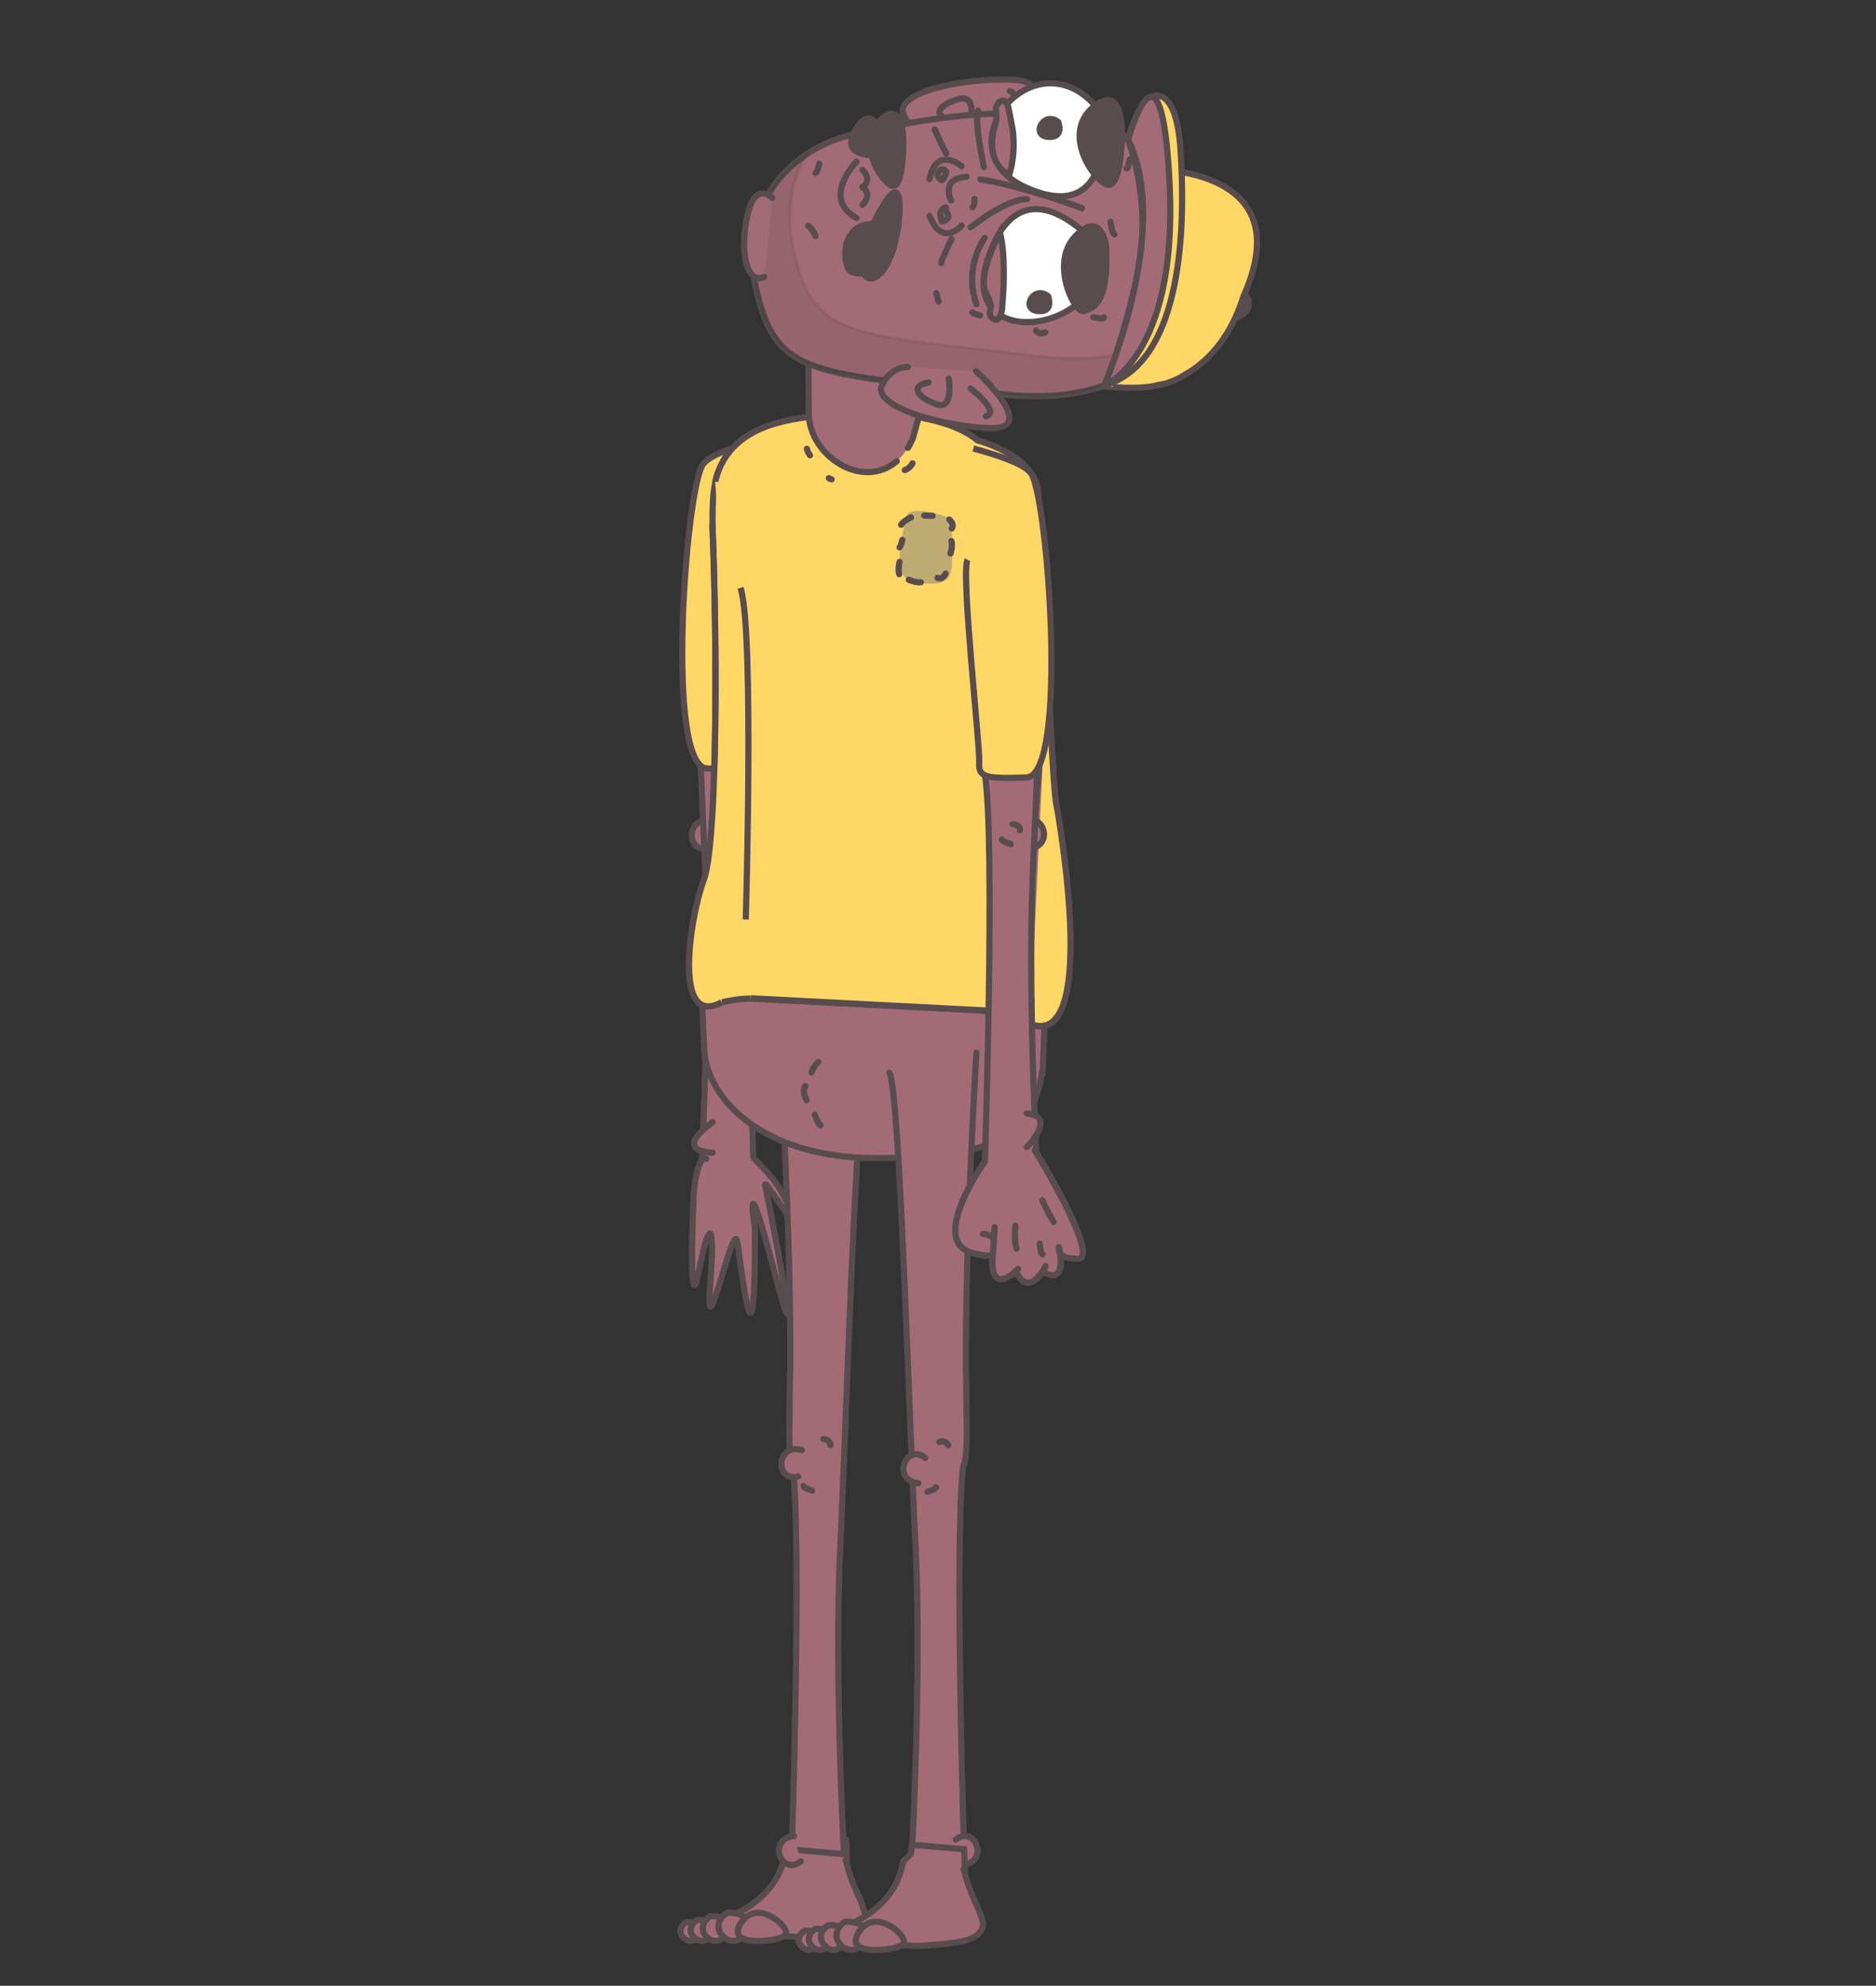<?xml version="1.0" encoding="utf-8"?>
<!-- Generator: Adobe Illustrator 22.1.0, SVG Export Plug-In . SVG Version: 6.00 Build 0)  -->
<svg version="1.1" id="Layer_1" xmlns="http://www.w3.org/2000/svg" xmlns:xlink="http://www.w3.org/1999/xlink" x="0px" y="0px"
	 viewBox="0 0 607.5 642.9" style="enable-background:new 0 0 607.5 642.9;" xml:space="preserve">
<rect x="0" y="0" width="607.5" height="642.9" fill="#333333" stroke="none"/>
<style type="text/css">
	.st0{fill:#A36B78;stroke:#584C4F;stroke-width:2;stroke-linecap:round;stroke-miterlimit:10;}
	.st1{fill:#A36B78;stroke:#584C4F;stroke-width:2;stroke-linecap:round;stroke-linejoin:round;stroke-miterlimit:10;}
	.st2{fill:#FFD767;stroke:#584C4F;stroke-width:2;stroke-miterlimit:10;}
	.st3{fill:#A36B78;}
	.st4{fill:none;stroke:#584C4F;stroke-width:2;stroke-linecap:round;stroke-miterlimit:10;}
	.st5{fill:#BEAB72;}
	.st6{fill:#584C4F;stroke:#584C4F;stroke-width:2;stroke-linecap:round;stroke-miterlimit:10;}
	.st7{opacity:0.1;fill:#231F20;stroke:#231F20;stroke-miterlimit:10;enable-background:new    ;}
	.st8{fill:#FFFFFF;stroke:#584C4F;stroke-width:2;stroke-linecap:round;stroke-miterlimit:10;}
</style>
<g id="Layer_5">
</g>
<g id="Layer_3">
</g>
<g>
	<g>
		<g id="XMLID_12217_">
			<path id="XMLID_12218_" class="st0" d="M229.5,274.5c-7.6,2.1-7.4-11,1.2-8.5"/>
		</g>
		<path id="XMLID_12216_" class="st0" d="M224.1,179.3c1.7,34.8,3,77.6,4.2,99.8c2,40.2-1.2,99.4-1.2,99.4L244,377
			c0,0-3.5-104.4,0-126.4c2.4-15.7-1.9-73.9-3.2-107.9"/>
		<g id="XMLID_12214_">
			<path id="XMLID_12215_" class="st0" d="M244.1,374.9c6.9,7.2,9,9.6,12.8,19c3.8,9.4-9.9-13.5-9.1-10.1
				c0.8,3.4,13.6,68.6,3.1,28.5c-10.5-40.1-6.4-14.5-6.4-14.5c0,55-4.5,11-5.8,4.1s-10.4,36.7-8.8,15.1c1.7-21.5,0-23.4-3.6-5.4
				s-1.7-24.3-1.7-24.3s0.8-13.2,4.1-12.1"/>
		</g>
		<path id="XMLID_12213_" class="st0" d="M234.6,266.5c0,0,2.8,0.6,3,1.2"/>
		<path id="XMLID_12212_" class="st0" d="M234.2,273.2c0,0-2.2,0.4-2.8-1.4"/>
		<path id="XMLID_12211_" class="st1" d="M230.8,363.3c0,0-13.6,9.1,0,9.9"/>
	</g>
	<path id="XMLID_12210_" class="st2" d="M248.1,178.2c2.2,4.2-4.1,60.7-3.8,65.6s-1.6,5.5-15.3,5s-7-90.3-1.4-98.4
		c1.9-2.9,9.6-5.6,18.7-8.1"/>
	<g>
		<path class="st0" d="M279.5,617.6c-0.5-1.8-1.5-3.8-2.6-6.3c-1-2.3-2-5.1-2.9-8.5c0.1,0,0.2,0,0.2,0s0,0,0-0.1c0-0.5,0-3-0.2-6.9
			l-15.2-1.3H258h-0.8c-0.1,1.1-0.2,1.9-0.4,2.4v0.2c-0.1,0.1-0.2,0.2-0.2,0.3c-0.3,0.4-0.5,0.7-0.5,0.7s-0.7,0.6-1.7,1.6
			c-1.9,10.8-9.3,17.1-18.2,20.8c0.1,0.9,0.5,1.8,1.3,2.5c0.2,0.2,0.6,0.5,0.9,0.8c1.2,0.8,3,1.5,5.4,2c1.8,0.3,3.8,0.7,6.1,0.8
			c1.5,0.1,3,0.2,4.5,0.3c1.2,0,2.5,0.1,3.7,0.2c1.2,0,2.5,0,3.7-0.2c1.6,0,3.1-0.2,4.5-0.3c2.3-0.2,4.4-0.5,6.2-0.8
			c2.3-0.5,4.2-1.1,5.4-2c0.4-0.2,0.7-0.5,0.9-0.8c1-1,1.4-2.2,1.3-3.4C279.9,619,279.7,618.3,279.5,617.6z"/>
		<path class="st0" d="M252.5,340.8c0,0,3.7,57.8,3.4,102.4c-0.2,5.2-0.2,10.1-0.2,14.5l0,0c-0.3,10.9,0.2,15.8,1,16.9
			c3,25.8-0.3,124.2-0.3,124.2l16.9,1.5c0,0-3.2-59.2-1.2-99.4s5-148,8.5-153.6"/>
		<g>
			<g id="XMLID_12208_">
				<path id="XMLID_12209_" class="st0" d="M222.2,622.3c0,0,6-0.6,3.9,4.3C223.9,631.4,217.2,625.6,222.2,622.3z"/>
			</g>
			<g id="XMLID_12206_">
				<path id="XMLID_12207_" class="st0" d="M225.7,621.6c0,0,6.7-0.7,4.3,4.8C227.6,631.7,220.1,625.3,225.7,621.6z"/>
			</g>
			<g id="XMLID_12204_">
				<path id="XMLID_12205_" class="st0" d="M230,620.4c0,0,7.8-0.8,5,5.5C232.1,632.3,223.4,624.8,230,620.4z"/>
			</g>
			<g id="XMLID_12202_">
				<path id="XMLID_12203_" class="st0" d="M235.4,619.3c0,0,9-0.8,5.7,6.3C237.9,632.8,227.9,624.3,235.4,619.3z"/>
			</g>
			<path id="XMLID_12201_" class="st0" d="M245.9,628.4c0,0-10.6,0.7-5.7-6.2s13.6,0.2,14.3,3.1
				C255.2,628.3,245.9,628.4,245.9,628.4z"/>
		</g>
		<path id="XMLID_12200_" class="st0" d="M266.6,465.9c0,0,2.3,0.1,2.3,2"/>
		<path id="XMLID_12199_" class="st0" d="M263,482.6c0,0-2.7-0.8-2.8-1.5"/>
		<g id="XMLID_12197_">
			<path id="XMLID_12198_" class="st0" d="M259.3,602.6c-6.1,5-11.2-7.1-2.2-8.2"/>
		</g>
		<g id="XMLID_12195_">
			<path id="XMLID_12196_" class="st0" d="M258.5,478c-7.6,2.1-7.4-11,1.2-8.5"/>
		</g>
	</g>
	<path class="st0" d="M337.8,301.9l-111.1-4.1c0,0,0.6,29.5,1.3,40.6c0,1,0.1,2.1,0.2,3.1c0,0.4,0.1,0.7,0.1,0.9l0,0
		c3.1,17,22.5,32,53.2,32.5c50.1,0.8,51.5-14.5,51.5-14.5c2.5-4.5,3.8-8.9,4.4-13c0.2,0,0.2,0,0.2,0S339.6,310.8,337.8,301.9z"/>
	<g>
		<path class="st2" d="M344.2,274.2c-0.1-0.8-0.2-1.5-0.3-2.2c-0.8-6-1.6-10.5-1.9-11.9c-1.5-7.3-4.4-87.8-5.9-101
			c0-0.4-0.1-0.9-0.2-1.3c-0.8-3.7-3.3-6.7-6.3-9c-4.2-3.2-9.5-5.2-13-6.2c-6.7-5.6-20.5-9.4-39.2-8.6c-17.8,0.8-45.2,1.1-46.5,27.9
			c-0.2,3.1-0.2,6.5-0.1,10.4c1.4,36.2,1.5,95-2.3,110.6c-0.2,0.8-0.4,1.5-0.6,2c-3.2,8.5-7.1,29.9-3,37.9c0,0.1,0.1,0.2,0.2,0.3
			c1.6,2.8,4.3,3.7,8.6,1.4c0,0,5.4-1.3,9.4-1.2l77.2,4c3.2,0.5,6.1,1,8.4,1.5C351,345.3,347.5,299.1,344.2,274.2z"/>
		<path class="st2" d="M230.7,169.7c0,0.9,0,1.7,0.1,2.6c1.4,36.2,1.5,95-2.3,110.6c-0.2,0.8-0.4,1.5-0.6,2
			c-3.2,8.5-7.1,29.9-3,37.9c0,0.1,0.1,0.2,0.2,0.3c1.6,2.8,4.3,3.7,8.6,1.4"/>
		<path class="st2" d="M243.1,323.2l77.1,4c3.2,0.5,6.1,1,8.5,1.5c22.3,16.5,18.9-29.7,15.5-54.5c-0.1-0.8-0.2-1.5-0.3-2.2
			c-0.8-6-1.6-10.5-1.9-11.9c-1.5-7.3-4.4-87.8-5.9-101c0-0.4-0.1-0.9-0.2-1.3c-0.8-3.7-3.3-6.7-6.3-9c-4.2-3.2-9.5-5.2-13-6.2
			c-6.7-5.6-20.5-9.4-39.2-8.6c-16.4,0.7-40.8,1-45.8,21.9"/>
	</g>
	<path id="XMLID_12194_" class="st0" d="M339.1,216.6c0,0-8.7,93.6-5.1,107.3"/>
	<g>
		<path id="XMLID_12193_" class="st3" d="M298.5,131.7c0.2-3.4-1-13.4-1.2-16.6c-0.2-2.9-0.6-5.4-1.2-7.6
			c11.4-19.4-20.1-41.7-31.3-16.7c-3.5,7.8-3,22.9-3,25.5c0.1,3.4,0.1,14.6,0.1,17.5c0.1,16.3,24.2,29.2,33.8,8"/>
		<path id="XMLID_12192_" class="st4" d="M290.4,149.3c-11.1,9.6-28.4-1.8-28.5-15.5c0-2.9-0.1-14.1-0.1-17.5
			c-0.1-2.6-0.5-17.7,3-25.5c11.2-25,42.7-2.7,31.3,16.8c0.6,2.1,1,4.6,1.2,7.6c0.2,3.2,1.4,13.1,1.1,16.6l-2.8,10.1
			c-0.5,1.1-1,2.2-1.6,3.1"/>
	</g>
	<g>
		<path class="st0" d="M316.2,340.8c0,0-3.6,57.8-3.4,102.4c0.1,5.2,0.2,10.1,0.2,14.5l0,0c0.3,10.9-0.2,15.8-1.1,16.9
			c-2.9,25.8,0.3,124.2,0.3,124.2l-16.9,1.5c0,0,3.2-59.2,1.2-99.4c-2.1-40.2-5.1-148-8.5-153.6"/>
		<path id="XMLID_12191_" class="st0" d="M307.1,467.9c0,0-1.2-2-2.9-1"/>
		<path id="XMLID_12190_" class="st0" d="M300.3,483c0,0,2.7-0.8,2.8-1.5"/>
		<g id="XMLID_12188_">
			<path id="XMLID_12189_" class="st0" d="M309.5,595.6c6.1-5,11.2,7.1,2.2,8.2"/>
		</g>
		<g id="XMLID_12186_">
			<path id="XMLID_12187_" class="st0" d="M299.6,472c-6.1-5-11.2,7.1-2.2,8.2"/>
		</g>
		<g>
			<path class="st0" d="M317.7,620.5c-0.5-1.8-1.5-3.8-2.6-6.3c-1-2.3-2-5.1-2.9-8.5c0.1,0,0.2,0,0.2,0s0,0,0-0.1c0-0.5,0-3-0.2-6.9
				l-15.2-1.3h-0.8h-0.9c-0.1,1.1-0.2,1.9-0.3,2.4v0.2c-0.1,0.1-0.2,0.2-0.2,0.3c-0.4,0.4-0.6,0.7-0.6,0.7s-0.6,0.6-1.7,1.6
				c-1.9,10.8-9.4,17.1-18.2,20.8c0.1,0.9,0.5,1.8,1.3,2.5c0.2,0.2,0.5,0.5,0.9,0.8c1.1,0.8,3,1.5,5.4,2c1.8,0.3,3.9,0.7,6.2,0.8
				c1.5,0.1,3,0.2,4.5,0.3c1.2,0,2.5,0.1,3.7,0.2c1.2,0,2.5,0,3.7-0.2c1.6,0,3.1-0.2,4.5-0.3c2.3-0.2,4.4-0.5,6.2-0.8
				c2.3-0.5,4.2-1.1,5.4-2c0.4-0.2,0.7-0.5,0.9-0.8c1-1,1.4-2.2,1.3-3.4C318.1,621.9,318,621.2,317.7,620.5z"/>
			<g>
				<g id="XMLID_12184_">
					<path id="XMLID_12185_" class="st0" d="M260.5,625.1c0,0,6.1-0.6,3.9,4.3C262.2,634.3,255.4,628.5,260.5,625.1z"/>
				</g>
				<g id="XMLID_12182_">
					<path id="XMLID_12183_" class="st0" d="M264,624.5c0,0,6.7-0.7,4.3,4.8C265.8,634.6,258.3,628.2,264,624.5z"/>
				</g>
				<g id="XMLID_12180_">
					<path id="XMLID_12181_" class="st0" d="M268.2,623.3c0,0,7.8-0.8,5,5.5C270.4,635.2,261.7,627.7,268.2,623.3z"/>
				</g>
				<g id="XMLID_12178_">
					<path id="XMLID_12179_" class="st0" d="M273.6,622.2c0,0,9-0.8,5.7,6.3C276.1,635.7,266.1,627.2,273.6,622.2z"/>
				</g>
				<path id="XMLID_12177_" class="st0" d="M284.1,631.3c0,0-10.6,0.7-5.7-6.2s13.6,0.2,14.3,3.1
					C293.4,631.1,284.1,631.3,284.1,631.3z"/>
			</g>
		</g>
	</g>
	<g>
		<g id="XMLID_12175_">
			<path id="XMLID_12176_" class="st0" d="M331,266.6c6.1-5,11.2,7.1,2.2,8.2"/>
		</g>
		<path id="XMLID_12174_" class="st0" d="M338,197.6c-1.3,30.4-2.5,63.1-3.4,81.4c-2,40.2,1.2,99.4,1.2,99.4l-16.9-1.5
			c0,0,3.5-104.4,0-126.4c-2-12.6,0.4-52.4,2.2-85.2"/>
		<path id="XMLID_12173_" class="st0" d="M328,266.8c0,0,2.3,0.1,2.3,2"/>
		<path id="XMLID_12172_" class="st0" d="M327.3,273.3c0,0-2.7-0.9-2.9-1.5"/>
		<g id="XMLID_12159_">
			<path id="XMLID_12171_" class="st3" d="M315.1,405.8c2.9,0.8,4.9,0.9,6.3,0.8c-0.8,10.8,4.5,7.6,7,5.5l1.1,0.5
				c3.5,6.4,7.7,0.1,8.9-2l0.1,1.5c5.6,2.9,5.3-3.2,4.8-6.5c0.5,1,2,2,5.9,1.9c7.3-0.1-14-35.1-14-35.1l-16.2,3.8
				C318.9,376.1,300.3,402,315.1,405.8z"/>
			<path id="XMLID_12170_" class="st0" d="M318.9,376.1c0,0-18.6,25.9-3.8,29.6c2.9,0.8,4.9,0.9,6.3,0.8c-0.8,10.8,4.5,7.6,7,5.5
				l1.1,0.5c3.5,6.4,7.7,0.1,8.9-2l0.1,1.5c5.6,2.9,5.3-3.2,4.8-6.5c0.5,1,2,2,5.9,1.9c7.3-0.1-14-35.1-14-35.1"/>
			<g id="XMLID_12163_">
				<g id="XMLID_12165_">
					<path id="XMLID_12169_" class="st1" d="M335.1,372.4c0,0,21.4,35,14,35.1c-7.3,0.1-6-3.5-6.2-3.8c0,0,3,12.2-4.5,8.4"/>
					<path id="XMLID_12168_" class="st1" d="M338.6,409.9c0,0-5.2,10.5-9.4,2.1"/>
					<path id="XMLID_12167_" class="st1" d="M318.9,376.1c0,0-18.6,25.9-3.8,29.6c14.8,3.8,7.4-6.6,3.2-6.2"/>
					<path id="XMLID_12166_" class="st1" d="M329.7,410.8c0,0-9.8,10.4-8.1-5.5l0.5-8"/>
				</g>
				<path id="XMLID_12164_" class="st1" d="M332.5,371.4c0,0,10-10.1,0-10.9"/>
			</g>
			<path id="XMLID_12162_" class="st0" d="M328.8,396.8c0,0-0.5,4.9,0.4,7.5"/>
			<path id="XMLID_12161_" class="st0" d="M336.7,402.6c0,0,0.2,3.5,0.9,3.5"/>
			<path id="XMLID_12160_" class="st1" d="M337.6,388.6c0.7,2.2,3.6,7,3.6,7"/>
		</g>
	</g>
	<path id="XMLID_12158_" class="st2" d="M313.3,181.2c-2.2,4.2,4.1,60.6,3.8,65.5s1.6,5.5,15.3,5s7-90.3,1.5-98.4
		c-2-2.9-9.6-5.6-18.7-8.1"/>
	<g>
		<path class="st5" d="M308,167.8c0,0-13.7-5.1-14.6-0.4c-0.9,4.8-5.4,20.1,2.8,21.1c8.1,1.1,11.8,0.8,12.1-6.1
			C308.5,175.5,308,167.8,308,167.8z"/>
		<g>
			<path id="XMLID_12157_" class="st0" d="M307.4,168.2c0,0,1.8,1.4,0.8,2.9"/>
			<path id="XMLID_12156_" class="st0" d="M295,167.5c0,0-2.5,1.2-3.2,2.4"/>
			<path id="XMLID_12155_" class="st0" d="M307.8,179.2c0,0,0.8-2.6,0.3-4"/>
			<path id="XMLID_12154_" class="st0" d="M294.3,187.7c0,0,2.5,1.1,3.9,0.8"/>
			<path id="XMLID_12153_" class="st0" d="M306.2,185.7c0,0-0.9,2.1-2.6,1.4"/>
			<path id="XMLID_12152_" class="st0" d="M292.2,174.8c0,0-0.4,1.9-0.9,2.4"/>
			<line id="XMLID_12151_" class="st4" x1="302" y1="167" x2="299.3" y2="166.9"/>
			<path id="XMLID_12150_" class="st0" d="M291.3,181.9c0,0-0.6,2.7-0.1,4"/>
		</g>
		<g>
			<path id="XMLID_12149_" class="st0" d="M261.2,356.2c0,0-1.7-2.9-0.4-4.6"/>
			<path id="XMLID_12148_" class="st0" d="M265,343.8c0,0-1.9,2-2.2,3.4"/>
			<path id="XMLID_12147_" class="st0" d="M263.9,360.9c0,0,0.8,2.6,1.8,3.5"/>
		</g>
	</g>
	<g id="XMLID_11466_">
		<g id="XMLID_12143_">
			<path id="XMLID_12146_" class="st0" d="M322.6,43.8c0,0,23.2-17.5,5.1-18s-37.6,4.5-35.2,11c2.5,6.5,7.9,6.6,7.9,6.6"/>
			<path id="XMLID_12145_" class="st0" d="M321.4,38c0,0,10.6-6.8,5.6-8.5"/>
			<path id="XMLID_12144_" class="st0" d="M314,40.6c0,0,2.7-10-3.2-8.6c-5.8,1.4-9.7,5.1-3.2,6.8"/>
		</g>
		<path id="XMLID_12142_" class="st6" d="M404,96.3c0,0-5.8-6.6-8.4,1.6S407,103.4,404,96.3z"/>
		<path id="XMLID_12141_" class="st0" d="M390,82.4c0,0-3.8,52.4-65.7,45.2s-73.3-5.4-79.6-35s15.3-45.8,31.8-49.1
			S381.8,16.6,390,82.4z"/>
		<path class="st7" d="M380.8,107c-9.8,6.6-23.9,10.7-44.4,8.3c-61.9-7.4-73.3-5.4-79.5-35c-2.7-12.7-0.3-22.8,4.6-30.6
			c-11.8,7.7-21.3,21.9-16.9,42.8c6.3,29.6,17.6,27.6,79.5,34.9C355.8,131.3,372.3,119.5,380.8,107z"/>
		<path id="XMLID_12140_" class="st2" d="M375.2,124.6c2.1-0.2,4.7-1.1,8-2.9v-0.1l0,0c0.7-0.4,1.4-0.8,2.2-1.3
			c9.2-5.9,14.5-15.4,17.2-24.2c16.9-37.6-18.8-41.4-32.2-41.5c-1.3,0,0.2,16.9,4,32.4c-7.9,19.6-16.7,38.1-16.7,38.1
			S369.1,126.4,375.2,124.6z"/>
		<path id="XMLID_12139_" class="st0" d="M318.9,77c0,0-7,9.3-2.7,21.5"/>
		<path id="XMLID_12138_" class="st0" d="M318.6,54.1c0,0-3.2-15.1-1.9-18.3"/>
		<path id="XMLID_12137_" class="st0" d="M250.1,64.1c0,0-5.8-6.2-8.3,6.7s0.9,21.4,5.7,18.8"/>
		<path id="XMLID_12136_" class="st2" d="M365.3,45.3c0,0,8.1,20.1,3,43.7c-5.2,23.6-10.7,35.8-10.7,35.8
			c26-7.6,26.2-53.2,24.7-76.2C380.8,25.5,372,31.7,372,31.7S367.8,35.1,365.3,45.3z"/>
		<path id="XMLID_12135_" class="st0" d="M365.3,45.3c0,0,11-39.8,13.5,15.3c2.4,55.1-21.2,64.2-21.2,64.2S379.7,73.9,365.3,45.3z"
			/>
		<g>
			<path id="XMLID_12134_" class="st0" d="M314.3,73.6c0,0,11.8-9.4,18.3-9.1"/>
			<g id="XMLID_12131_">
				<path id="XMLID_12133_" class="st0" d="M313,57.2c-3.1,0.3-5.2,1.3-5.6,3.3c-0.2,1.1-0.2,2.1,0,2.8c0.1,0.7,0.4,1.2,0.6,1.6"/>
				<path id="XMLID_12132_" class="st0" d="M350.4,67.4c0,0-19.2-7.2-32.9-9.3"/>
			</g>
			<g id="XMLID_12125_">
				<path id="XMLID_12130_" class="st0" d="M311.4,53.8c0,0-8.1-6.9-10.4,4.2"/>
				<path id="XMLID_12129_" class="st0" d="M311.4,73c0,0-6.2,7.4-10.4-3.1"/>
				<path id="XMLID_12128_" class="st0" d="M306.3,67.5c-0.3,1.1,1.9,2.6,0,3.8c-1.9,1.2-1.3-0.2-1.8-1.7
					C304.2,68,306.7,66.4,306.3,67.5z"/>
				<path id="XMLID_12127_" class="st0" d="M303.6,56.9c0.1-2.1,1.8-2.6,2.7-1.5c0.3,0.4-0.2,1.6-0.9,2.7
					C304.8,59,303.6,56.9,303.6,56.9z"/>
				<path id="XMLID_12126_" class="st0" d="M315.6,64.4c0,0,0,2.2-0.7,2.7"/>
			</g>
			<path id="XMLID_12124_" class="st0" d="M306.4,49.7c0,0-3.1-6.1-3.7-7.8"/>
			<path id="XMLID_12122_" class="st0" d="M308.1,77.4c0,0-3.4,7.1-3.3,7.8"/>
		</g>
		<path id="XMLID_12121_" class="st0" d="M338.5,107.6c0,0-2.1,1-3-0.6"/>
		<path id="XMLID_12120_" class="st0" d="M317.4,102.1c0,0-1.9-0.4-2.5-1"/>
		<path id="XMLID_12119_" class="st0" d="M354,102.7c0,0,3.5,0.8,3.5,0"/>
		<path id="XMLID_12118_" class="st0" d="M365.8,51.6c0,0-0.5,3.3-1,2.9"/>
		<path id="XMLID_12117_" class="st0" d="M359.6,71.8c0,0,0.5,3.8,1.3,4.1"/>
		<path id="XMLID_12116_" class="st0" d="M265.3,53c0,0-0.6,2.8-1.2,3"/>
		<path id="XMLID_12115_" class="st0" d="M264.1,76.4c0,0-1.2-2.6-2.4-3.3"/>
		<path id="XMLID_12114_" class="st0" d="M325.8,50.4"/>
		<path id="XMLID_12113_" class="st0" d="M323.6,68.7"/>
		<line id="XMLID_12112_" class="st4" x1="303.2" y1="94.9" x2="303.9" y2="97.6"/>
		<path id="XMLID_12111_" class="st0" d="M316.1,120.2c0,0,21.6,19.4,3.6,18.4c-18.1-1.1-37.1-7.7-34.1-13.9s8.4-5.9,8.4-5.9"/>
		<path id="XMLID_12110_" class="st0" d="M314.3,125.8c0,0,10,7.7,4.9,9"/>
		<path id="XMLID_12109_" class="st0" d="M307.2,122.6c0,0,1.8,10.2-3.9,8.3c-5.6-1.9-9.2-5.9-2.6-7.1"/>
		<g>
			<path id="XMLID_12108_" class="st8" d="M357.5,37.9c0,0,3.5,35.8-25.3,22.8C303.4,47.7,337.5,7.9,357.5,37.9z"/>
			<path id="XMLID_12107_" class="st6" d="M342.7,39.5c0,0,2.1,5.3-3.4,4.8S337.9,35.8,342.7,39.5z"/>
			<path id="XMLID_12106_" class="st8" d="M353.5,77.7c0,0-23.1-26.3-33.7,6.4C309.3,116.8,365.3,106.2,353.5,77.7z"/>
			<path id="XMLID_12105_" class="st6" d="M339.4,95.9c0,0,2.1,5.4-3.4,4.8S334.7,92.2,339.4,95.9z"/>
			<path id="XMLID_12104_" class="st6" d="M358.2,79.8c0,0-1.4-12.1-9.9-3.4s-0.3,25.2,2.7,24.3S359.1,98.2,358.2,79.8z"/>
			<path id="XMLID_12103_" class="st6" d="M363.3,44.7c0,0,1.1-18.6-9.3-10c-10.3,8.6,0.2,23.9,4.6,25.1S363.3,44.7,363.3,44.7z"/>
			<g id="XMLID_11476_">
				<path id="XMLID_12102_" class="st0" d="M320.9,99.5c-0.1,0.2-0.2,0.4-0.2,0.7c-0.2,0.9-0.4,1.8,0.6,2.8c2.5,2.2,3.2-2.9,3.2-2.9
					l0.4-5.7c0,0,0.8-12.1-1.1-19.2c0,0-5.6,10.5-5.2,16.9c0,0.8,0.1,1.4,0.4,2.1C319.3,94.8,321.2,98.4,320.9,99.5z"/>
				<path id="XMLID_12101_" class="st0" d="M327.9,41.8c0,0,1.3,7.1-1.1,14.9c0,0-8.4-3.8-4.5-16.4c1.2-4.1-1-4.9,1.3-7.2
					c2.5-2.2,3.2,2.9,3.2,2.9L327.9,41.8z"/>
			</g>
		</g>
		<g id="XMLID_11471_">
			<path id="XMLID_11475_" class="st6" d="M286.8,50.1c0,0-2.5-19.2-9.5-8.5C270.4,52.3,286.8,50.1,286.8,50.1z"/>
			<path id="XMLID_11474_" class="st6" d="M292.5,47.3c0,0,0.8-15.8-7.3-8.6c-8.2,7.3,0.2,20.3,3.7,21.4S292.5,47.3,292.5,47.3z"/>
			<path id="XMLID_11473_" class="st6" d="M288.4,79c0,0,2.6-7.7-7.2-6.4s-8.1,14.7-5.3,15.5S283.4,90.2,288.4,79z"/>
			<path id="XMLID_11472_" class="st6" d="M291,72.4c0,0,2.8-22.5-8-0.3S287.6,98,291,72.4z"/>
		</g>
		<g id="XMLID_11467_">
			<path id="XMLID_11470_" class="st0" d="M277.4,52.3c0,0-11.7,11.8,0,18.3"/>
			<path id="XMLID_11469_" class="st0" d="M279.3,55c0,0,3.5,3.2,0,5.6"/>
			<path id="XMLID_11468_" class="st0" d="M279.3,66.3c0,0,3.5-3.2,0-5.7"/>
		</g>
	</g>
	<path id="XMLID_11465_" class="st0" d="M293,152.2c0.9-0.3,1.7-0.9,2.5-2.2"/>
	<path id="XMLID_11464_" class="st0" d="M261.3,145.3c0,0,0.2,1.1,1,2.1"/>
	<path id="XMLID_11463_" class="st0" d="M268.4,154.8c0.2,0.1,0.5,0.3,0.9,0.4"/>
	<path id="XMLID_11462_" class="st2" d="M241.5,297.7c0,0,2.8-93.9-1.7-107.4"/>
</g>
</svg>
